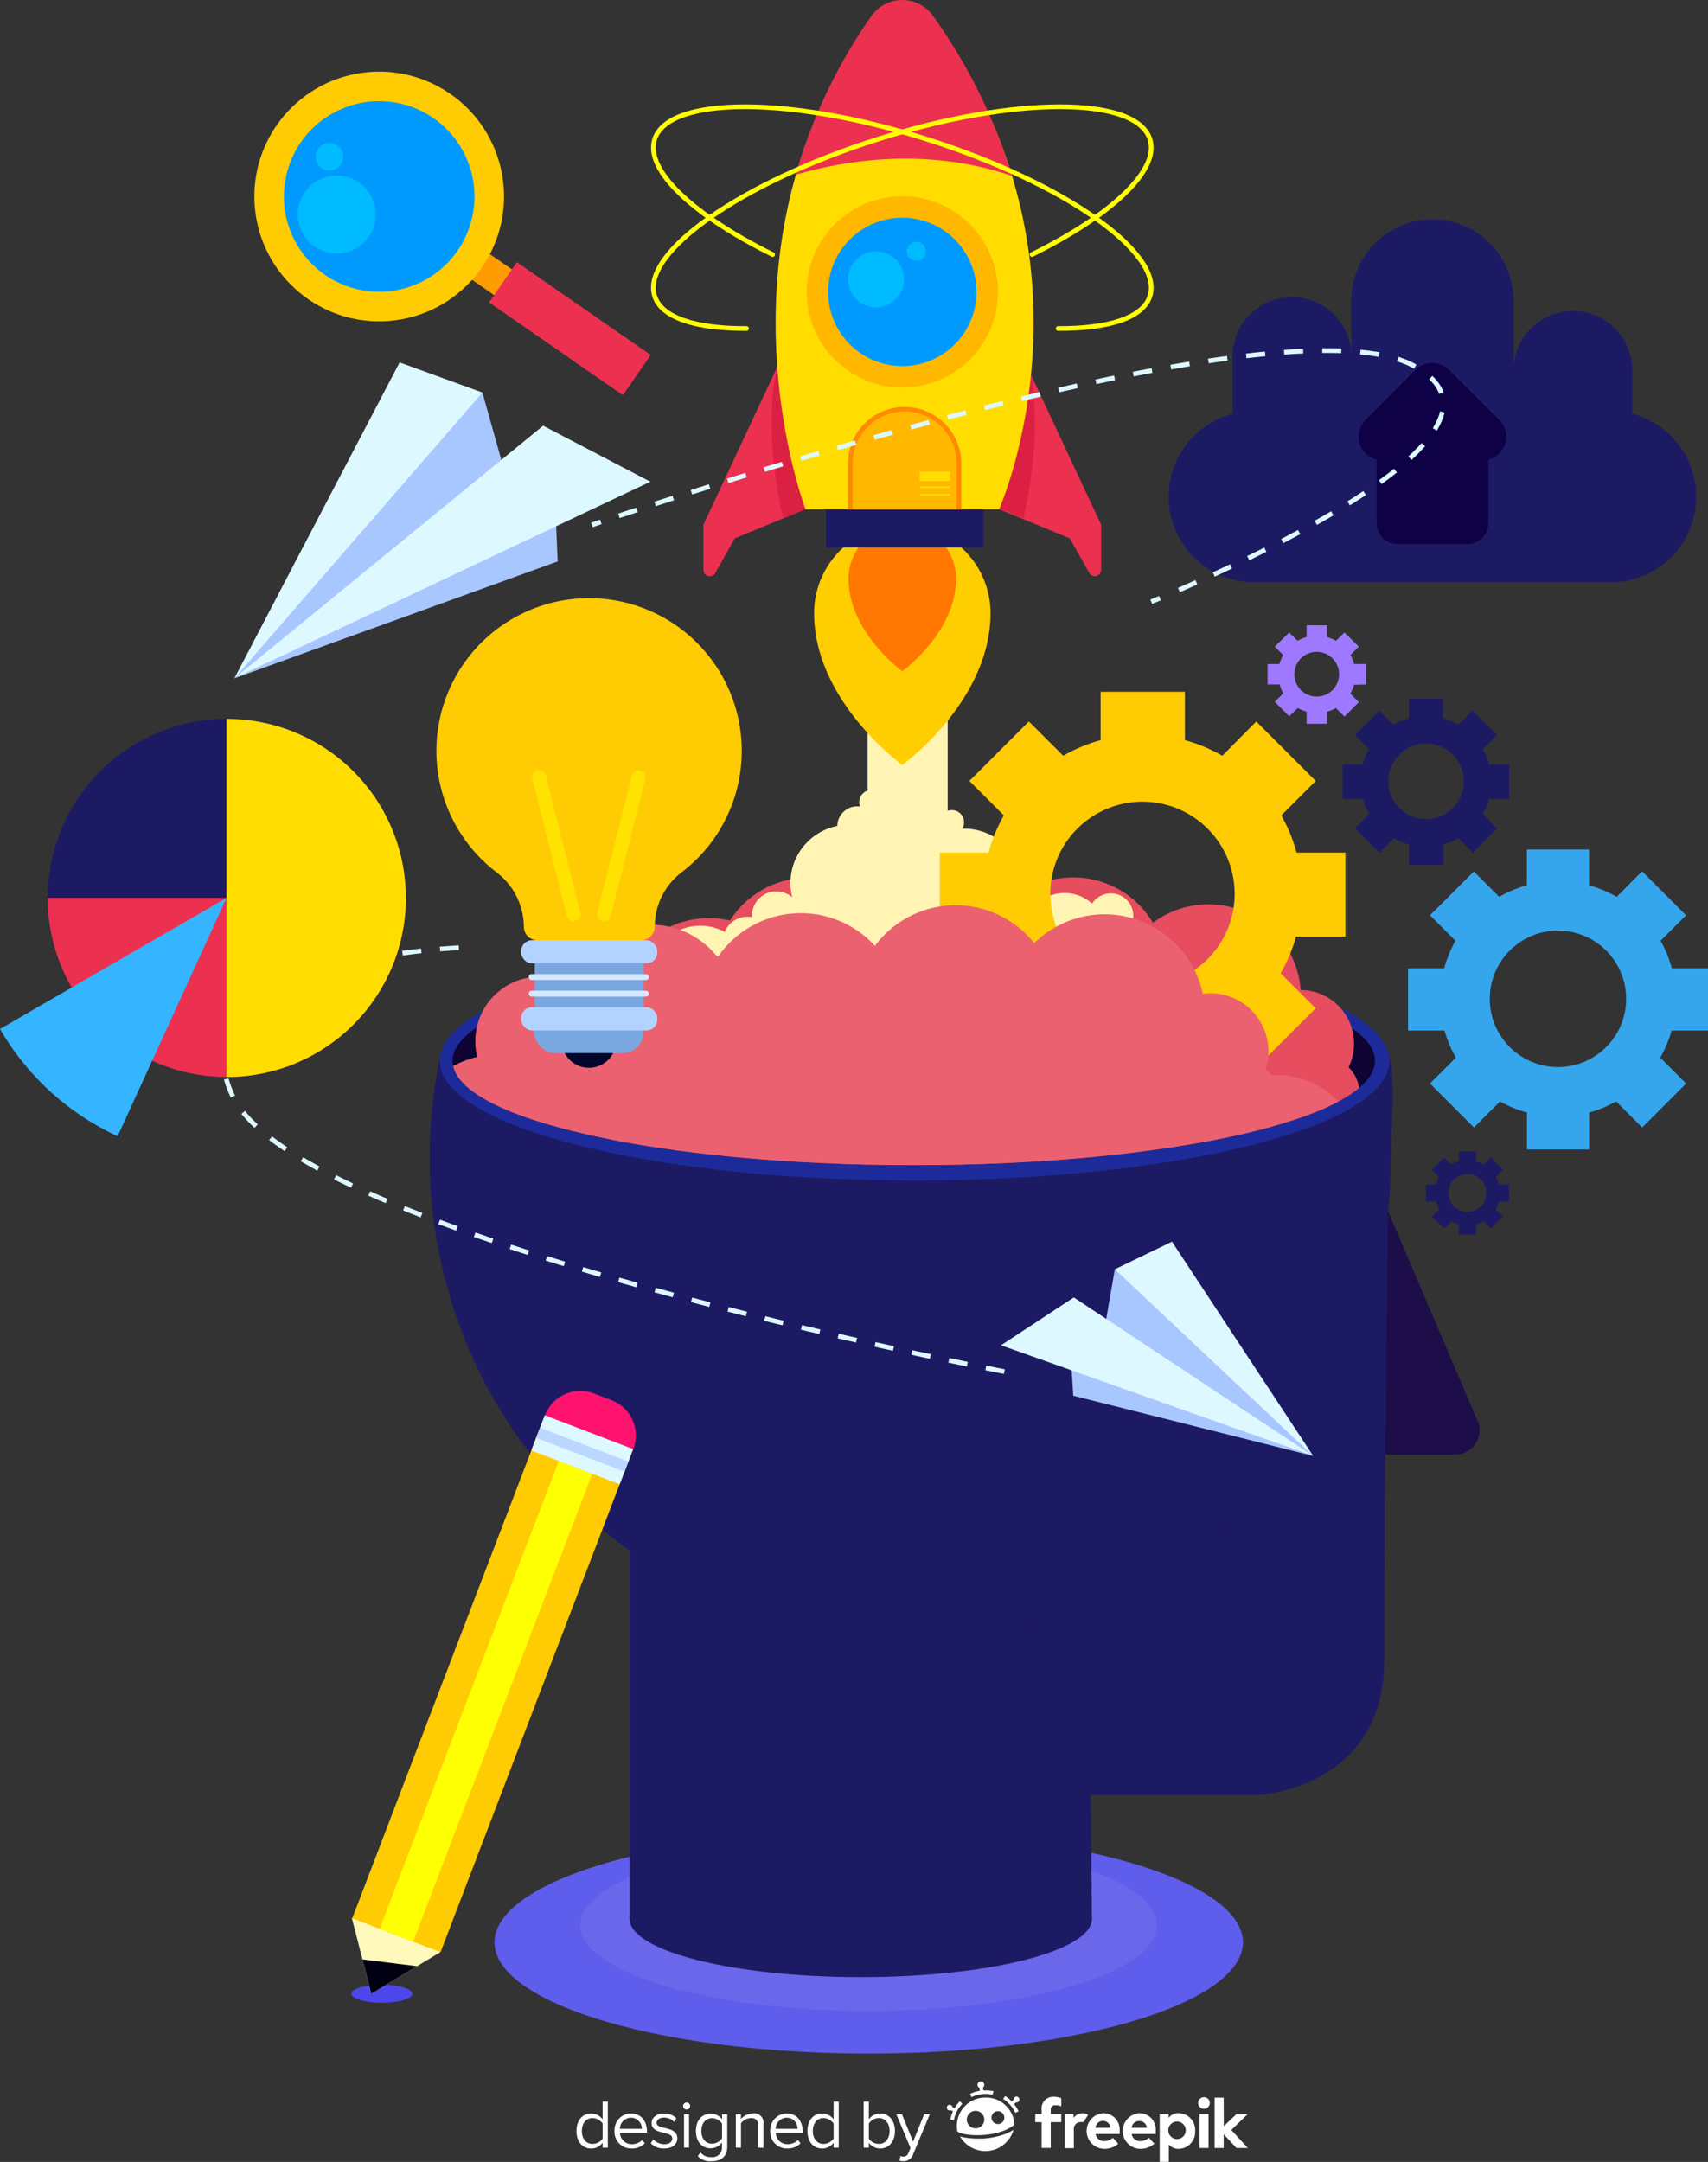 <svg xmlns="http://www.w3.org/2000/svg" xmlns:xlink="http://www.w3.org/1999/xlink" viewBox="0 0 361.91 458.02"><rect x="0" y="0" width="361.91" height="458.02" fill="#333333" stroke="none"/><defs><style>.cls-1,.cls-23,.cls-33,.cls-34,.cls-35{fill:none;}.cls-2{fill:#5f5deb;}.cls-3{fill:#6a67eb;}.cls-4{fill:#4d46eb;}.cls-5{fill:#1d1a64;}.cls-6{fill:#1d2b9a;}.cls-7{fill:#0f0333;}.cls-8{fill:#1d0e49;}.cls-9{clip-path:url(#clip-path);}.cls-10{fill:#e64d5e;}.cls-11{fill:#fff4b3;}.cls-12{fill:#ffcb03;}.cls-13{fill:#ec6170;}.cls-14{fill:#ffce00;}.cls-15{fill:#f70;}.cls-16{fill:#ec3050;}.cls-17{fill:#db2043;}.cls-18{fill:#fd0;}.cls-19{fill:#ff8900;}.cls-20{fill:#ffb700;}.cls-21{fill:#009aff;}.cls-22{fill:#0bf;}.cls-23{stroke:#ff0;stroke-linecap:round;stroke-linejoin:round;}.cls-24{fill:#ffe200;}.cls-25{fill:#7ba7e1;}.cls-26{fill:#b2d3ff;}.cls-27{fill:#00052b;}.cls-28{fill:#d2e9ff;}.cls-29{fill:#9e79ff;}.cls-30{fill:#a9c7ff;}.cls-31{fill:#def8ff;}.cls-32{fill:#0e0146;}.cls-33,.cls-34,.cls-35{stroke:#def8ff;stroke-miterlimit:10;}.cls-34{stroke-dasharray:4.04 4.04;}.cls-35{stroke-dasharray:4;}.cls-36{fill:#fffabc;}.cls-37{fill:#ffff03;}.cls-38{fill:#bcd7ff;}.cls-39{fill:#ff136e;}.cls-40{fill:#000012;}.cls-41{fill:#35a6ec;}.cls-42{fill:#35b5ff;}.cls-43{fill:#ff9b03;}.cls-44{fill:#fff;}</style><clipPath id="clip-path"><path class="cls-1" d="M291.35,224.73c0,12.22-43.76,22.11-97.73,22.11S95.89,237,95.89,224.73c0-32.83,43.75-99.82,97.73-99.82S291.35,118.85,291.35,224.73Z"/></clipPath></defs><g id="Capa_2" data-name="Capa 2"><g id="OBJECTS"><ellipse class="cls-2" cx="184.07" cy="411.49" rx="79.3" ry="23.58"/><ellipse class="cls-3" cx="184.07" cy="407.87" rx="61.12" ry="18.17"/><path class="cls-4" d="M87.36,422.39c0,1.06-2.89,1.91-6.45,1.91s-6.45-.85-6.45-1.91,2.89-1.92,6.45-1.92S87.36,421.33,87.36,422.39Z"/><path class="cls-5" d="M231.37,406.52l-.27-26.22h35.43s26.8-1.17,26.8-28.86c0-24.42.19-43.28.19-43.28h14.69a5.17,5.17,0,0,0,4.89-6.83l-19-44.77.6-14.44L166.62,224.73l-33.21,83.62v98.17Z"/><path class="cls-5" d="M283.17,227.4l-68.11,5s-97.17-3.6-109.35-5.26a67,67,0,0,1-12.43-3.29A102.91,102.91,0,0,0,193.86,348.19c56.79,0,100.83-46,100.83-102.84,0-7.56,1.18-14.92-.36-22Z"/><ellipse class="cls-5" cx="182.39" cy="406.52" rx="48.98" ry="12.35"/><ellipse class="cls-6" cx="193.78" cy="224.73" rx="100.61" ry="25.36"/><ellipse class="cls-7" cx="193.62" cy="224.73" rx="97.73" ry="22.11"/><path class="cls-8" d="M313.22,301.34l-19.13-44.78-.57,51.6h14.69A5.14,5.14,0,0,0,313.22,301.34Z"/><g class="cls-9"><path class="cls-10" d="M288.09,231.7a7.87,7.87,0,0,0-2.34-5.6,11.21,11.21,0,0,0,1.16-5,11.35,11.35,0,0,0-11.3-11.35,19.61,19.61,0,0,0-31.31-14.25,19.62,19.62,0,0,0-30.92-3.69,19.62,19.62,0,0,0-30.63-2.07,19.6,19.6,0,0,0-28.08,5.28,19.6,19.6,0,0,0-20.41,7.72,19.61,19.61,0,0,0-18.45,19.46,7.89,7.89,0,0,0,1.76,15.57,7.79,7.79,0,0,0,4.29-1.28,19.6,19.6,0,0,0,7.57,4.53,19.62,19.62,0,0,0,33.89,9,19.55,19.55,0,0,0,12.4,4.42,19.79,19.79,0,0,0,5.94-.92,26.6,26.6,0,0,0,36.25,1.9,26.65,26.65,0,0,0,27.44,10.1,24.34,24.34,0,0,0,36.16-26.07A7.88,7.88,0,0,0,288.09,231.7Z"/><rect class="cls-11" x="183.84" y="145.1" width="16.96" height="62.76"/><circle class="cls-11" cx="179.8" cy="187.06" r="12.31"/><path class="cls-11" d="M177.42,175.05a4.22,4.22,0,1,0,4.22-4.22A4.21,4.21,0,0,0,177.42,175.05Z"/><circle class="cls-11" cx="184.64" cy="169.94" r="2.58"/><circle class="cls-11" cx="201.69" cy="174.2" r="2.58"/><path class="cls-11" d="M159.33,194a5.16,5.16,0,1,0,5.16-5.15A5.16,5.16,0,0,0,159.33,194Z"/><circle class="cls-11" cx="148.38" cy="207.01" r="10.88" transform="translate(-102.92 165.55) rotate(-45)"/><circle class="cls-11" cx="204.23" cy="188.1" r="12.56" transform="translate(-73.19 199.51) rotate(-45)"/><circle class="cls-11" cx="225.58" cy="197.83" r="8.66" transform="translate(-28.71 38.58) rotate(-9.19)"/><circle class="cls-11" cx="235.39" cy="194" r="4.74"/><path class="cls-11" d="M153.19,199.37a5.16,5.16,0,1,0,5.15-5.15A5.15,5.15,0,0,0,153.19,199.37Z"/><path class="cls-12" d="M285.09,198.44V180.63H274.73a33.66,33.66,0,0,0-3.23-7.88l7.3-7.3-12.6-12.6L259,160.11a33.37,33.37,0,0,0-7.93-3.3V146.56H233.21v10.25a33.13,33.13,0,0,0-7.92,3.3L218,152.85l-12.6,12.6,7.3,7.3a33.66,33.66,0,0,0-3.23,7.88H199.14v17.81H209.6a33.25,33.25,0,0,0,3.25,7.76l-7.42,7.42,12.6,12.6,7.46-7.47a33.58,33.58,0,0,0,7.72,3.19v10.57H251V221.94a33.58,33.58,0,0,0,7.72-3.19l7.46,7.47,12.6-12.6-7.42-7.42a33.25,33.25,0,0,0,3.25-7.76Zm-43,10.46a19.53,19.53,0,1,1,19.52-19.53A19.53,19.53,0,0,1,242.12,208.9Z"/><path class="cls-13" d="M271.48,232.26a8.5,8.5,0,0,0-3.33-5.67,12.14,12.14,0,0,0,.51-5.52,12.3,12.3,0,0,0-13.79-10.53,21.27,21.27,0,0,0-35.73-10.72,21.28,21.28,0,0,0-33.75.57,21.27,21.27,0,0,0-33.21,2.26,21.27,21.27,0,0,0-29.39,9.79,21.84,21.84,0,0,0-4.84.1,21.29,21.29,0,0,0-16,11.19,21.27,21.27,0,0,0-17,23.61,8.54,8.54,0,1,0,8.6,14.46,21.24,21.24,0,0,0,8.79,3.75,21.28,21.28,0,0,0,37.72,4.7,21.33,21.33,0,0,0,20.21,1.07A28.84,28.84,0,0,0,199.58,268a28.84,28.84,0,0,0,30.95,6.83,26.38,26.38,0,0,0,35-33.3A8.55,8.55,0,0,0,271.48,232.26Z"/><circle class="cls-13" cx="137.95" cy="213.77" r="17.87"/><circle class="cls-13" cx="270.53" cy="245.62" r="17.87"/><circle class="cls-13" cx="114.39" cy="220.59" r="13.68"/></g><path class="cls-14" d="M172.5,129.9a18.69,18.69,0,0,1,37.38,0c0,18.69-18.69,32.17-18.69,32.17S172.5,148.59,172.5,129.9Z"/><path class="cls-15" d="M179.8,122.6a11.39,11.39,0,0,1,22.78,0c0,11.39-11.39,19.6-11.39,19.6S179.8,134,179.8,122.6Z"/><path class="cls-16" d="M164.7,77.71l-15.65,33.44v9.6a1.34,1.34,0,0,0,2.51.65l4.13-7.35,15-6.17,2.42-23.73"/><path class="cls-17" d="M164.7,77.71s-3.41,11.83,1.25,32.11l4.74-1.94-2-27.72"/><path class="cls-16" d="M217.67,77.71l15.65,33.44v9.6a1.34,1.34,0,0,1-2.5.65l-4.13-7.35-15-6.17-2.42-23.73"/><path class="cls-17" d="M218.09,77.71s3.41,11.83-1.25,32.11l-4.74-1.94,2-27.72"/><rect class="cls-5" x="175" y="102.39" width="33.37" height="13.6"/><path class="cls-18" d="M182.8,6.9c-32.55,47.52-12.11,101-12.11,101h41S234.48,57,199.59,6.89A10.21,10.21,0,0,0,182.8,6.9Z"/><path class="cls-19" d="M191.68,86.21a12,12,0,0,0-12,12v9.69h24V98.19A12,12,0,0,0,191.68,86.21Zm10,20.69H181.64V98.19a10,10,0,1,1,20.08,0Z"/><path class="cls-16" d="M214.43,37.27a115.62,115.62,0,0,0-16.8-34,8,8,0,0,0-12.9,0A110.16,110.16,0,0,0,168.65,37C177.84,34.35,195.48,30.81,214.43,37.27Z"/><circle class="cls-20" cx="191.19" cy="61.84" r="20.26"/><circle class="cls-21" cx="191.19" cy="61.84" r="15.72"/><circle class="cls-22" cx="185.63" cy="59.17" r="5.93"/><circle class="cls-22" cx="194.15" cy="53.24" r="2.01"/><path class="cls-20" d="M191.68,87.18h0a11,11,0,0,1,11,11v9.68a0,0,0,0,1,0,0h-22a0,0,0,0,1,0,0V98.19a11,11,0,0,1,11-11Z"/><path class="cls-20" d="M191.68,87.18h0a11,11,0,0,1,11,11v9.68a0,0,0,0,1,0,0h-22a0,0,0,0,1,0,0V98.19a11,11,0,0,1,11-11Z"/><rect class="cls-18" x="194.86" y="99.9" width="6.47" height="2.03"/><rect class="cls-18" x="194.86" y="103.02" width="6.47" height="0.4"/><rect class="cls-18" x="194.86" y="104.63" width="6.47" height="0.4"/><path class="cls-23" d="M158.18,69.6c-10.65.05-18-2.24-19.47-6.88-2.9-9.17,18.24-24,47.23-33.21s54.83-9.18,57.73,0c2.09,6.6-8.27,16.15-25,24.41"/><path class="cls-23" d="M224.21,69.6c10.65.05,18-2.24,19.46-6.88,2.9-9.17-18.24-24-47.22-33.21s-54.83-9.18-57.74,0c-2.08,6.6,8.28,16.15,25,24.41"/><path class="cls-12" d="M111,196.33h0a2.86,2.86,0,0,0,2.86,2.87h22a2.87,2.87,0,0,0,2.87-2.87h0a14.54,14.54,0,0,1,5.73-11.55,32.35,32.35,0,1,0-39.28,0A14.63,14.63,0,0,1,111,196.33Z"/><path class="cls-24" d="M121.54,195.15a1.48,1.48,0,0,1-1.43-1.12l-7.31-29a1.47,1.47,0,1,1,2.86-.72l7.31,29a1.49,1.49,0,0,1-1.43,1.84Z"/><path class="cls-24" d="M128,195.15a1.49,1.49,0,0,1-1.43-1.84l7.31-29a1.47,1.47,0,1,1,2.86.72l-7.31,29A1.48,1.48,0,0,1,128,195.15Z"/><rect class="cls-25" x="113.3" y="202.78" width="23.09" height="11.86"/><rect class="cls-26" x="110.43" y="199.2" width="28.84" height="4.91" rx="2.28"/><path class="cls-27" d="M119,220.43a5.79,5.79,0,1,0,5.79-5.79A5.78,5.78,0,0,0,119,220.43Z"/><rect class="cls-25" x="113.14" y="213.49" width="23.25" height="9.62" rx="4.47"/><rect class="cls-26" x="110.43" y="213.39" width="28.84" height="4.91" rx="2.28"/><rect class="cls-28" x="112.04" y="206.38" width="25.46" height="1.25" rx="0.58"/><rect class="cls-28" x="112.04" y="209.89" width="25.46" height="1.25" rx="0.58"/><path class="cls-5" d="M319.79,169.24v-7.31h-4.25a14.08,14.08,0,0,0-1.33-3.23l3-3L312,150.54l-3,3a13.68,13.68,0,0,0-3.25-1.35V148H298.5v4.2a13.68,13.68,0,0,0-3.25,1.35l-3-3-5.17,5.17,3,3a13.62,13.62,0,0,0-1.32,3.23h-4.25v7.31h4.29a13.53,13.53,0,0,0,1.33,3.18l-3,3.05,5.17,5.17,3.06-3.07a14,14,0,0,0,3.16,1.31v4.34h7.31v-4.34a14,14,0,0,0,3.17-1.31l3.06,3.07,5.17-5.17-3-3.05a14,14,0,0,0,1.34-3.18Zm-17.63,4.29a8,8,0,1,1,8-8A8,8,0,0,1,302.16,173.53Z"/><path class="cls-5" d="M319.75,254.57v-3.65h-2.12a7.16,7.16,0,0,0-.66-1.62l1.49-1.49-2.58-2.59-1.49,1.49a7,7,0,0,0-1.62-.68v-2.1h-3.66V246a7,7,0,0,0-1.62.68L306,245.22l-2.59,2.59,1.5,1.49a7.16,7.16,0,0,0-.66,1.62h-2.12v3.65h2.14a6.61,6.61,0,0,0,.67,1.59l-1.53,1.53,2.59,2.58,1.53-1.53a6.65,6.65,0,0,0,1.58.65v2.17h3.66v-2.17a6.65,6.65,0,0,0,1.58-.65l1.53,1.53,2.58-2.58-1.52-1.53a6.61,6.61,0,0,0,.67-1.59Zm-8.81,2.15a4,4,0,1,1,4-4A4,4,0,0,1,310.94,256.72Z"/><path class="cls-29" d="M289.45,145v-4.33h-2.52a8.16,8.16,0,0,0-.78-1.91l1.77-1.77L284.87,134l-1.77,1.76a8.36,8.36,0,0,0-1.92-.8v-2.48h-4.32v2.48a8.36,8.36,0,0,0-1.92.8L273.17,134,270.12,137l1.77,1.77a8.16,8.16,0,0,0-.78,1.91h-2.52V145h2.54a8,8,0,0,0,.79,1.88l-1.8,1.8,3.05,3.06L275,150a8.09,8.09,0,0,0,1.87.77v2.56h4.32v-2.56a8.09,8.09,0,0,0,1.87-.77l1.82,1.81,3.05-3.06-1.8-1.8a8,8,0,0,0,.79-1.88ZM279,147.58a4.74,4.74,0,1,1,4.74-4.74A4.74,4.74,0,0,1,279,147.58Z"/><polygon class="cls-30" points="102.22 83.16 107.01 100.24 49.66 143.71 85.54 88.14 102.22 83.16"/><polygon class="cls-31" points="49.66 143.71 102.22 83.16 84.67 76.78 49.66 143.71"/><polygon class="cls-30" points="117.83 110.98 118.16 118.95 49.66 143.71 117.83 110.98"/><polygon class="cls-31" points="49.66 143.71 115.08 90.19 137.81 102.05 49.66 143.71"/><polygon class="cls-30" points="236.23 268.9 234.04 281.48 278.26 308.46 248.53 271.26 236.23 268.9"/><polygon class="cls-31" points="278.26 308.46 236.23 268.9 248.33 263.06 278.26 308.46"/><polygon class="cls-30" points="227.06 289.96 227.41 295.69 278.26 308.46 227.06 289.96"/><polygon class="cls-31" points="278.26 308.46 227.53 274.87 212.1 285.01 278.26 308.46"/><path class="cls-5" d="M345.86,87.67V78.81a12.58,12.58,0,1,0-25.15,0V63.67a17.19,17.19,0,0,0-34.38,0V75.52a12.58,12.58,0,1,0-25.16,0V87.67a18.14,18.14,0,0,0,4.61,35.69h75.47a18.14,18.14,0,0,0,4.61-35.69Z"/><path class="cls-32" d="M317.72,89,307,78.34a5,5,0,0,0-7.05,0L289.31,89a5,5,0,0,0,2.38,8.37s0,0,0,.05v13.38a4.47,4.47,0,0,0,4.47,4.47h14.73a4.47,4.47,0,0,0,4.47-4.47V97.38A5,5,0,0,0,317.72,89Z"/><path class="cls-33" d="M125.42,111.21l1.89-.65"/><path class="cls-34" d="M131.14,109.28c27-9,141.53-45.81,168.19-31.91,26.44,13.79-35.55,41.71-51.68,48.56"/><path class="cls-33" d="M245.79,126.72l-1.85.76"/><path class="cls-35" d="M212.81,290.58S63.28,262.16,49.28,232.16s50.66-31.5,50.66-31.5"/><polygon class="cls-36" points="78.68 422.39 93.32 413.56 87.53 400.59 74.56 406.38 78.68 422.39"/><rect class="cls-12" x="94.41" y="299.61" width="20.04" height="114.16" transform="translate(134.41 -13.76) rotate(20.95)"/><rect class="cls-37" x="99.19" y="307.37" width="7.6" height="106.14" transform="translate(135.66 -13) rotate(20.95)"/><rect class="cls-31" x="113.38" y="303.11" width="20.04" height="8.03" transform="translate(117.95 -23.82) rotate(20.95)"/><rect class="cls-38" x="113.38" y="305.98" width="20.04" height="2.3" transform="translate(117.95 -23.82) rotate(20.95)"/><path class="cls-39" d="M134.19,307l-18.71-7.16h0a8,8,0,0,1,10.36-4.63l3.72,1.43A8,8,0,0,1,134.19,307Z"/><polygon class="cls-40" points="78.68 422.39 88.36 416.55 76.81 415.11 78.68 422.39"/><path class="cls-41" d="M361.91,218.32V205.14h-7.66a25.71,25.71,0,0,0-2.39-5.83l5.4-5.4-9.32-9.32L342.57,190a25,25,0,0,0-5.86-2.44v-7.58H323.53v7.58a25,25,0,0,0-5.86,2.44l-5.37-5.37L303,193.91l5.4,5.4a25.71,25.71,0,0,0-2.39,5.83h-7.66v13.18h7.73a25.08,25.08,0,0,0,2.41,5.74L303,229.55l9.32,9.32,5.52-5.52a25.33,25.33,0,0,0,5.71,2.35v7.82h13.18V235.7a25.14,25.14,0,0,0,5.71-2.35l5.52,5.52,9.32-9.32-5.49-5.49a25.08,25.08,0,0,0,2.41-5.74Zm-31.79,7.74a14.45,14.45,0,1,1,14.45-14.45A14.45,14.45,0,0,1,330.12,226.06Z"/><circle class="cls-5" cx="48.04" cy="190.24" r="37.94" transform="translate(-148.13 193.98) rotate(-76.92)"/><path class="cls-16" d="M48,228.17A37.93,37.93,0,0,0,86,190.23H10.1A37.93,37.93,0,0,0,48,228.17Z"/><path class="cls-18" d="M86,190.23A37.93,37.93,0,0,0,48,152.3v75.87A37.93,37.93,0,0,0,86,190.23Z"/><path class="cls-42" d="M0,218a55.7,55.7,0,0,0,24.93,22.71L48,190.23Z"/><rect class="cls-43" x="102.07" y="52.73" width="6.63" height="12.48" transform="translate(-3.11 112) rotate(-55.28)"/><rect class="cls-16" x="115.57" y="52.37" width="10.36" height="34.51" transform="translate(-5.25 129.23) rotate(-55.28)"/><circle class="cls-12" cx="80.35" cy="41.63" r="26.45" transform="translate(-6.22 15.26) rotate(-10.45)"/><circle class="cls-21" cx="80.35" cy="41.63" r="20.19" transform="translate(19.33 108.45) rotate(-74.99)"/><path class="cls-22" d="M76.06,38.66a8.26,8.26,0,1,1-11.5,2.08A8.25,8.25,0,0,1,76.06,38.66Z"/><path class="cls-22" d="M71.45,30.8a2.91,2.91,0,1,1-4,.73A2.92,2.92,0,0,1,71.45,30.8Z"/></g><g id="DESIGNED_BY_FREEPIK" data-name="DESIGNED BY FREEPIK"><path class="cls-44" d="M203.38,445.17a7.75,7.75,0,0,0-1.11,1.45l-.46-.24a.61.61,0,0,0-.66-.47.6.6,0,0,0,.14,1.2.41.41,0,0,0,.18-.05l.45.23a7.56,7.56,0,0,0-.54,1.75l.75.13a6.57,6.57,0,0,1,1.79-3.47Z"/><path class="cls-44" d="M208.87,442.87h-.51l-.08-.62a.72.72,0,0,0,.27-.65.73.73,0,0,0-.8-.63.72.72,0,0,0-.22,1.36l.07.63a7.57,7.57,0,0,0-2.06.64l.33.69a6.86,6.86,0,0,1,3-.68,7.27,7.27,0,0,1,1.47.16l.16-.74A8.05,8.05,0,0,0,208.87,442.87Z"/><path class="cls-44" d="M215.47,445.41a.59.59,0,0,0,.52-.67.6.6,0,0,0-1.2.08l-.41.37a7.41,7.41,0,0,0-1.41-1.14l-.41.64a6.72,6.72,0,0,1,2.57,2.92l.69-.31a7.56,7.56,0,0,0-.94-1.54l.4-.35Z"/><path class="cls-44" d="M208.32,453.07c-.39,0-.78,0-1.16,0a16,16,0,0,1-2.48-.18,8.19,8.19,0,0,1-1.27-.29,6.2,6.2,0,0,0,11.34-1.38,9.66,9.66,0,0,1-2.46,1.12A16.6,16.6,0,0,1,208.32,453.07Z"/><path class="cls-44" d="M208.87,444.38a6,6,0,0,0-6,7.21c.68.48,2.71.89,5.35.73,2.88-.18,5.3-1,6.67-2.16a5.46,5.46,0,0,0,0-.58A6,6,0,0,0,208.87,444.38Zm-2.16,6.52a1.85,1.85,0,1,1,1.85-1.85A1.85,1.85,0,0,1,206.71,450.9Zm4.73-.91a1.36,1.36,0,1,1,1.37-1.36A1.36,1.36,0,0,1,211.44,450Z"/><path class="cls-44" d="M224.87,446.25a2.78,2.78,0,0,0-1.38-.24.87.87,0,0,0-.85,1v.86h2.23v1.72h-2.23v5.46h-1.93V449.6h-1.34v-1.72h1.34V447a2.47,2.47,0,0,1,2.57-2.79,4,4,0,0,1,1.59.31Z"/><path class="cls-44" d="M229.57,449.58a3,3,0,0,0-.52,0,1.43,1.43,0,0,0-1.51,1.61v3.91h-1.93v-7.18h1.87v.79a2.27,2.27,0,0,1,2-1,1.77,1.77,0,0,1,1.09.34Z"/><path class="cls-44" d="M237.24,451.46a4.19,4.19,0,0,1,0,.65h-5.08A1.73,1.73,0,0,0,234,453.6a2.86,2.86,0,0,0,1.81-.69l1.14,1.24a4.35,4.35,0,0,1-3.06,1.09,3.78,3.78,0,0,1-.1-7.55A3.47,3.47,0,0,1,237.24,451.46Zm-5.11-.67h3.17a1.59,1.59,0,0,0-3.17,0Z"/><path class="cls-44" d="M244.89,451.46a6.18,6.18,0,0,1,0,.65h-5.09a1.73,1.73,0,0,0,1.84,1.49,2.89,2.89,0,0,0,1.82-.69l1.13,1.24a4.34,4.34,0,0,1-3.06,1.09,3.78,3.78,0,0,1-.09-7.55A3.46,3.46,0,0,1,244.89,451.46Zm-5.11-.67H243a1.54,1.54,0,0,0-1.56-1.43A1.56,1.56,0,0,0,239.78,450.79Z"/><path class="cls-44" d="M253.24,451.47a3.55,3.55,0,0,1-3.47,3.77,2.63,2.63,0,0,1-2.11-.93V458h-1.93V447.88h1.89v.8a2.6,2.6,0,0,1,2.14-1A3.56,3.56,0,0,1,253.24,451.47Zm-5.68,0a1.85,1.85,0,1,0,1.85-2A1.84,1.84,0,0,0,247.56,451.47Z"/><path class="cls-44" d="M256.34,445.54a1.23,1.23,0,1,1-1.23-1.24A1.22,1.22,0,0,1,256.34,445.54Zm-.26,9.52h-1.93v-7.18h1.93Z"/><path class="cls-44" d="M259.31,450.44l2.7-2.56h2.37l-3.48,3.38,3.5,3.8H262l-2.71-2.9v2.9h-1.93V444.4h1.93Z"/><path class="cls-44" d="M127.69,455v-1.05a3,3,0,0,1-2.39,1.23c-1.85,0-3.15-1.41-3.15-3.71s1.29-3.72,3.15-3.72a3,3,0,0,1,2.39,1.25v-3.77h1.1V455Zm0-1.92v-3.2a2.67,2.67,0,0,0-2.13-1.15c-1.42,0-2.27,1.17-2.27,2.74s.85,2.73,2.27,2.73A2.64,2.64,0,0,0,127.69,453.07Z"/><path class="cls-44" d="M130.21,451.45a3.54,3.54,0,0,1,3.48-3.71c2.14,0,3.4,1.67,3.4,3.79v.28h-5.73a2.5,2.5,0,0,0,2.55,2.45,3.11,3.11,0,0,0,2.19-.89l.52.71a3.8,3.8,0,0,1-2.81,1.09A3.51,3.51,0,0,1,130.21,451.45Zm3.47-2.8a2.36,2.36,0,0,0-2.32,2.36H136A2.3,2.3,0,0,0,133.68,448.65Z"/><path class="cls-44" d="M137.88,454.05l.57-.79a3.19,3.19,0,0,0,2.33,1c1.09,0,1.67-.51,1.67-1.21,0-1.72-4.38-.66-4.38-3.28,0-1.1,1-2,2.64-2a3.58,3.58,0,0,1,2.62,1l-.51.76a2.78,2.78,0,0,0-2.11-.9c-1,0-1.57.49-1.57,1.12,0,1.55,4.38.53,4.38,3.28,0,1.19-1,2.14-2.78,2.14A3.75,3.75,0,0,1,137.88,454.05Z"/><path class="cls-44" d="M144.75,446.17a.74.74,0,1,1,.73.74A.74.74,0,0,1,144.75,446.17Zm.19,8.82v-7.07H146V455Z"/><path class="cls-44" d="M147.86,456.81l.55-.82a2.71,2.71,0,0,0,2.3,1,2,2,0,0,0,2.27-2.12v-1a2.93,2.93,0,0,1-2.37,1.26c-1.84,0-3.15-1.38-3.15-3.66s1.29-3.68,3.15-3.68A2.92,2.92,0,0,1,153,449v-1.07h1.1v6.87c0,2.34-1.64,3.07-3.37,3.07A3.59,3.59,0,0,1,147.86,456.81ZM153,453v-3.09a2.6,2.6,0,0,0-2.11-1.15c-1.42,0-2.27,1.13-2.27,2.7s.85,2.69,2.27,2.69A2.62,2.62,0,0,0,153,453Z"/><path class="cls-44" d="M160.69,455v-4.63c0-1.24-.63-1.64-1.58-1.64a2.74,2.74,0,0,0-2.1,1.1V455h-1.1v-7.07H157v1a3.54,3.54,0,0,1,2.52-1.2,2,2,0,0,1,2.26,2.29v5Z"/><path class="cls-44" d="M163.21,451.45a3.54,3.54,0,0,1,3.48-3.71c2.14,0,3.4,1.67,3.4,3.79v.28h-5.72a2.48,2.48,0,0,0,2.54,2.45,3.11,3.11,0,0,0,2.19-.89l.52.71a3.8,3.8,0,0,1-2.81,1.09A3.51,3.51,0,0,1,163.21,451.45Zm3.47-2.8a2.35,2.35,0,0,0-2.31,2.36H169A2.3,2.3,0,0,0,166.68,448.65Z"/><path class="cls-44" d="M176.63,455v-1.05a3,3,0,0,1-2.39,1.23c-1.85,0-3.15-1.41-3.15-3.71s1.29-3.72,3.15-3.72a3,3,0,0,1,2.39,1.25v-3.77h1.09V455Zm0-1.92v-3.2a2.67,2.67,0,0,0-2.13-1.15c-1.42,0-2.27,1.17-2.27,2.74s.85,2.73,2.27,2.73A2.64,2.64,0,0,0,176.63,453.07Z"/><path class="cls-44" d="M183,455v-9.77h1.1V449a2.93,2.93,0,0,1,2.38-1.25c1.85,0,3.15,1.47,3.15,3.72s-1.3,3.71-3.15,3.71a3,3,0,0,1-2.38-1.23V455Zm3.2-.8c1.44,0,2.29-1.16,2.29-2.73s-.85-2.74-2.29-2.74a2.61,2.61,0,0,0-2.1,1.15v3.2A2.58,2.58,0,0,0,186.17,454.19Z"/><path class="cls-44" d="M190.8,456.76a1.57,1.57,0,0,0,.6.12,1,1,0,0,0,1.06-.75l.47-1.06-3-7.15h1.19l2.35,5.8,2.35-5.8h1.2l-3.55,8.51a2.09,2.09,0,0,1-2.08,1.43,3.44,3.44,0,0,1-.8-.1Z"/></g></g></svg>